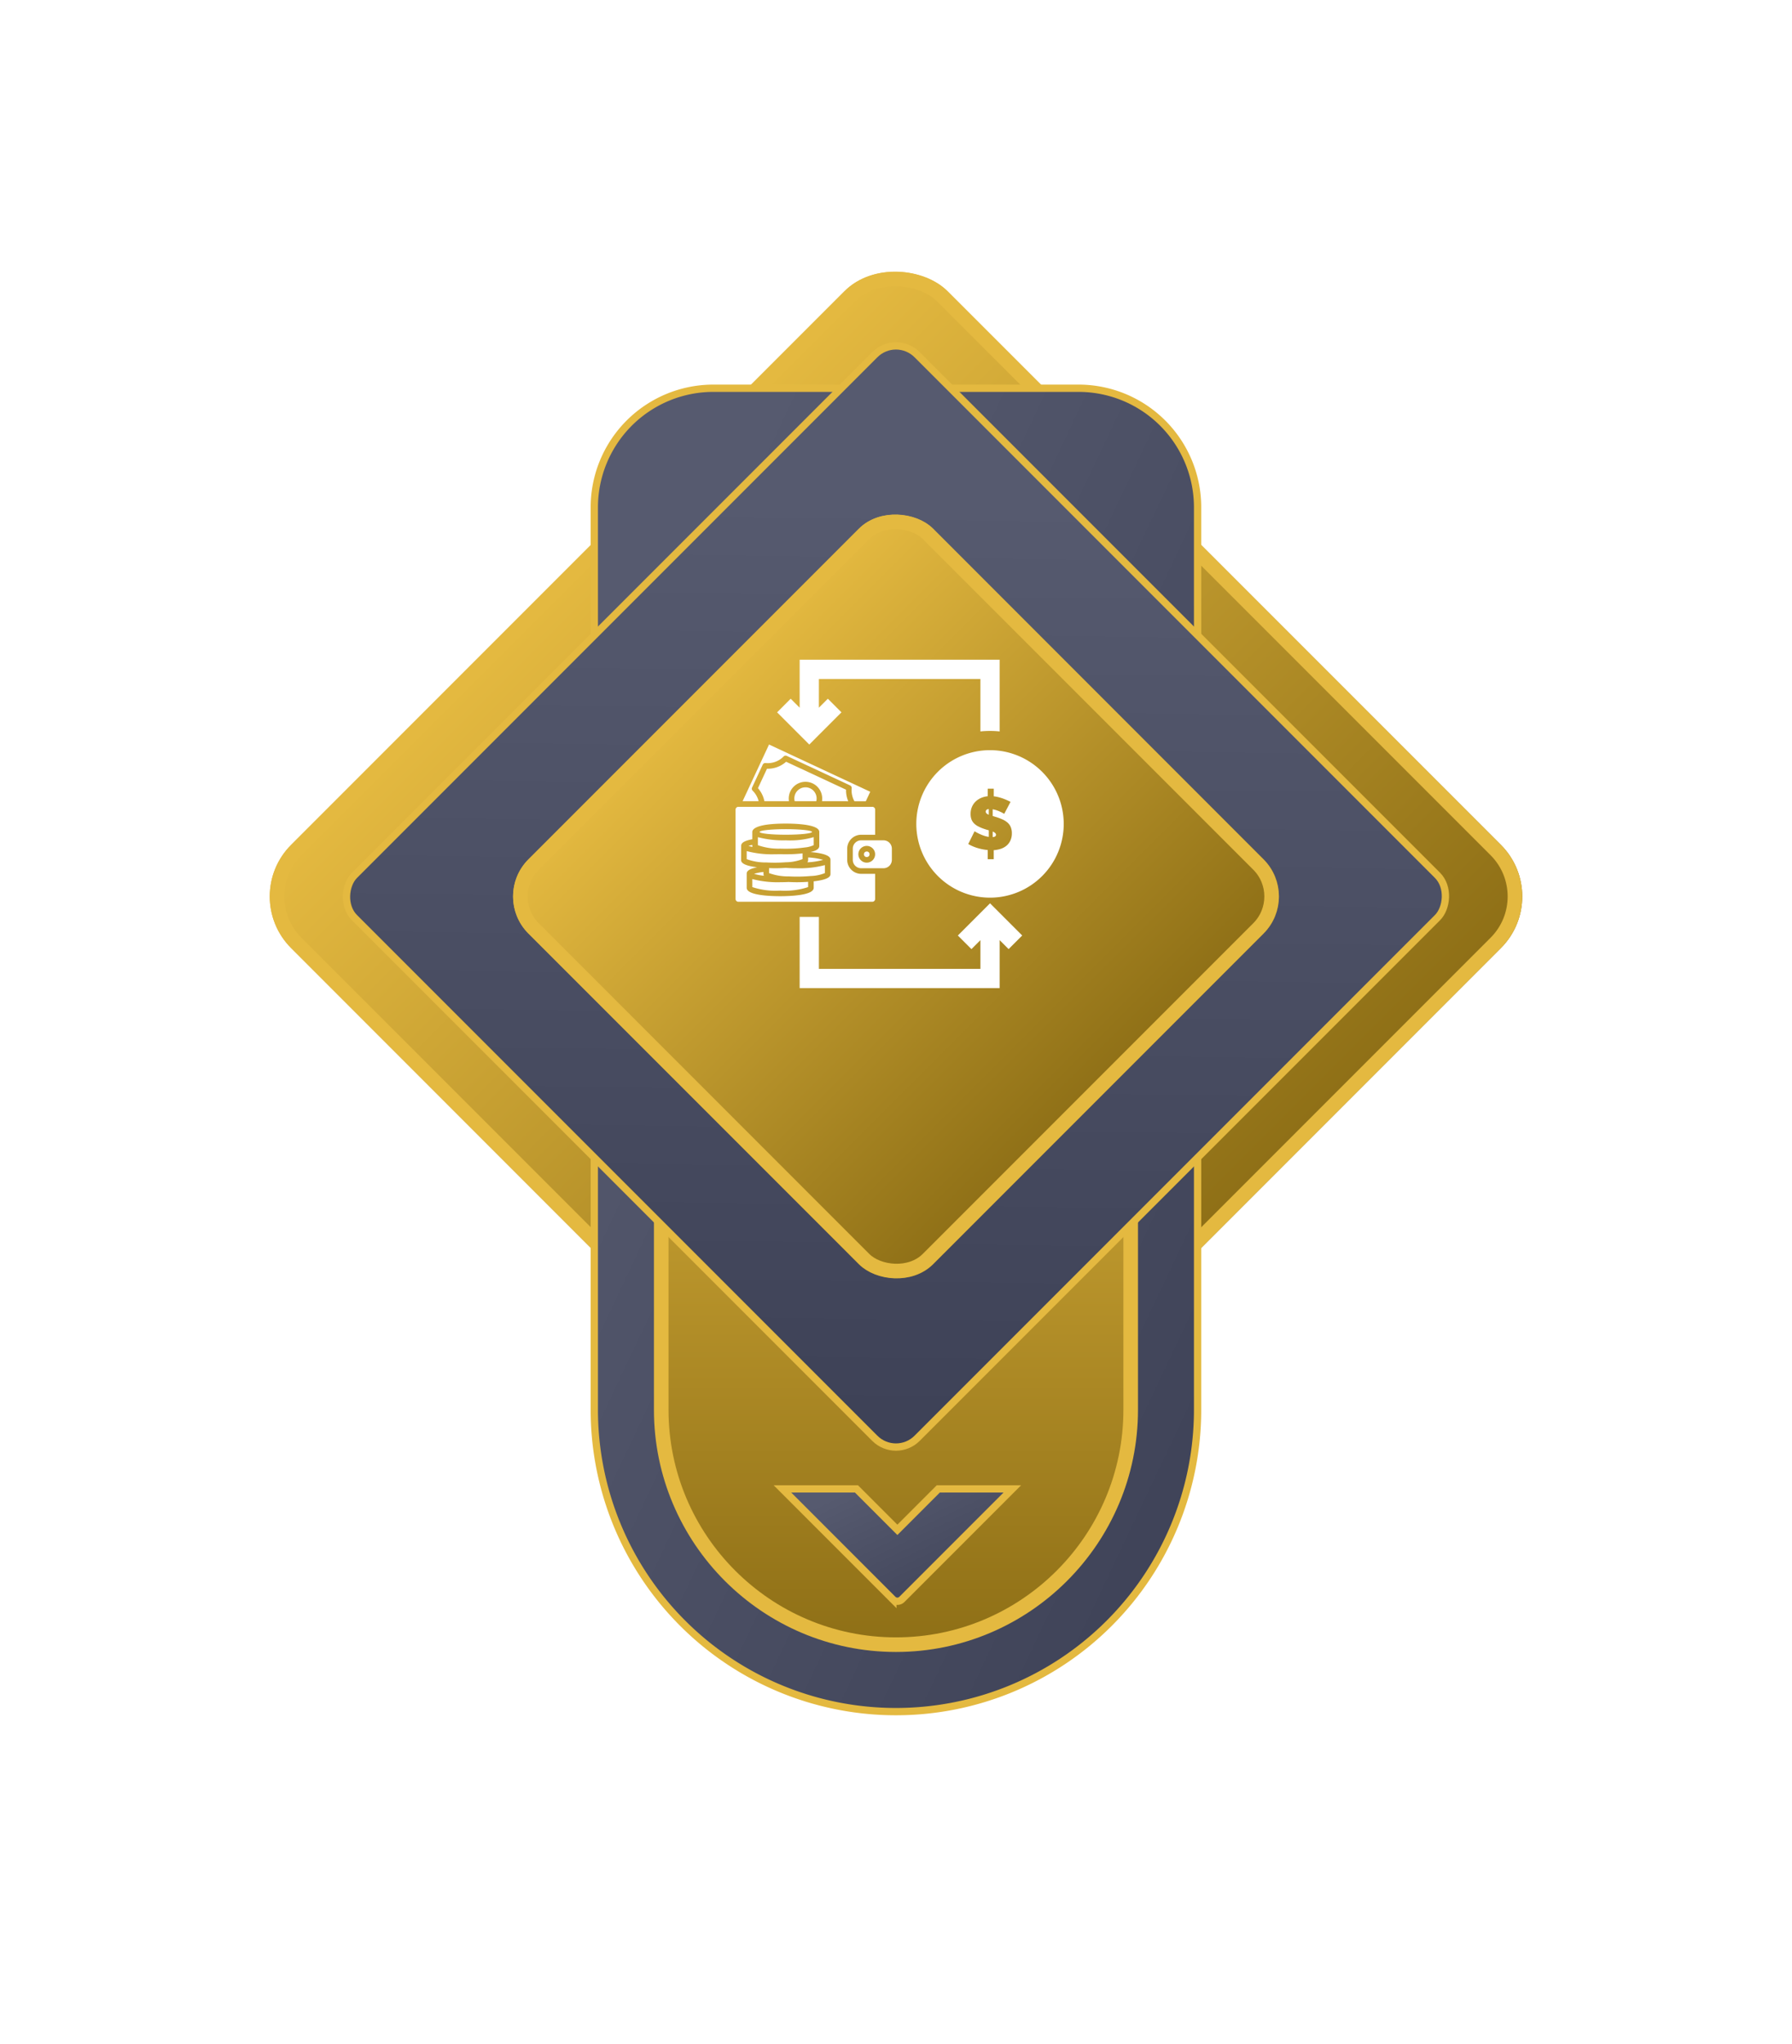 <svg xmlns="http://www.w3.org/2000/svg" xmlns:xlink="http://www.w3.org/1999/xlink" width="245.722" height="280.076" viewBox="0 0 245.722 280.076"><defs><linearGradient id="a" x1="0.5" x2="0.5" y2="1" gradientUnits="objectBoundingBox"><stop offset="0" stop-color="#e4b940"/><stop offset="1" stop-color="#8e6f16"/></linearGradient><filter id="b" x="2.848" y="2.848" width="240.026" height="240.026" filterUnits="userSpaceOnUse"><feOffset dy="10" input="SourceAlpha"/><feGaussianBlur stdDeviation="10" result="c"/><feFlood flood-opacity="0.4"/><feComposite operator="in" in2="c"/><feComposite in="SourceGraphic"/></filter><linearGradient id="d" x1="0.146" y1="0.146" x2="0.952" y2="0.974" gradientUnits="objectBoundingBox"><stop offset="0" stop-color="#565a6f"/><stop offset="1" stop-color="#3e4257"/></linearGradient><filter id="e" x="35.996" y="7.713" width="173.731" height="272.362" filterUnits="userSpaceOnUse"><feOffset dy="10" input="SourceAlpha"/><feGaussianBlur stdDeviation="15" result="f"/><feFlood flood-opacity="0.302"/><feComposite operator="in" in2="f"/><feComposite in="SourceGraphic"/></filter><filter id="h" x="59.676" y="87.886" width="126.372" height="168.51" filterUnits="userSpaceOnUse"><feOffset dy="10" input="SourceAlpha"/><feGaussianBlur stdDeviation="10" result="i"/><feFlood flood-opacity="0.4"/><feComposite operator="in" in2="i"/><feComposite in="SourceGraphic"/></filter><filter id="k" x="0" y="0" width="245.722" height="245.722" filterUnits="userSpaceOnUse"><feOffset dy="10" input="SourceAlpha"/><feGaussianBlur stdDeviation="15" result="l"/><feFlood flood-opacity="0.302"/><feComposite operator="in" in2="l"/><feComposite in="SourceGraphic"/></filter><filter id="n" x="61.082" y="158.547" width="123.938" height="106.401" filterUnits="userSpaceOnUse"><feOffset dy="10" input="SourceAlpha"/><feGaussianBlur stdDeviation="15" result="o"/><feFlood flood-opacity="0.302"/><feComposite operator="in" in2="o"/><feComposite in="SourceGraphic"/></filter><filter id="q" x="37.376" y="37.376" width="170.971" height="170.971" filterUnits="userSpaceOnUse"><feOffset dy="10" input="SourceAlpha"/><feGaussianBlur stdDeviation="10" result="r"/><feFlood flood-opacity="0.4"/><feComposite operator="in" in2="r"/><feComposite in="SourceGraphic"/></filter></defs><g transform="translate(5.956 -159.544)"><g transform="translate(26.892 182.392)"><g transform="translate(0 0)"><g transform="matrix(1, 0, 0, 1, -32.85, -22.85)" filter="url(#b)"><g transform="translate(32.85 112.86) rotate(-45)" stroke="#e4b940" stroke-width="2" fill="url(#a)"><rect width="127.298" height="127.298" rx="10" stroke="none"/><rect x="1" y="1" width="125.298" height="125.298" rx="9" fill="none"/></g></g></g></g><g transform="matrix(1, 0, 0, 1, -5.96, 159.54)" filter="url(#e)"><path d="M139.6,334.94V211.265a16.323,16.323,0,0,0-16.324-16.322H73.2a16.323,16.323,0,0,0-16.324,16.322V334.94a41.366,41.366,0,0,0,41.366,41.366h0A41.366,41.366,0,0,0,139.6,334.94Z" transform="translate(24.62 -151.73)" stroke="#e4b940" stroke-width="1" fill="url(#d)"/></g><g transform="matrix(1, 0, 0, 1, -5.96, 159.54)" filter="url(#h)"><g transform="translate(27.76 -126.91)" fill="url(#a)"><path d="M 95.1 342.31 C 77.353 342.31 62.914 327.871 62.914 310.124 L 62.914 235.8 L 127.286 235.8 L 127.286 310.124 C 127.286 327.871 112.847 342.31 95.1 342.31 Z" stroke="none"/><path d="M 63.914 236.8 L 63.914 310.124 C 63.914 327.32 77.904 341.31 95.1 341.31 C 112.296 341.31 126.286 327.32 126.286 310.124 L 126.286 236.8 L 63.914 236.8 M 61.914 234.8 L 128.286 234.8 L 128.286 310.124 C 128.286 328.422 113.398 343.31 95.1 343.31 C 76.802 343.31 61.914 328.422 61.914 310.124 L 61.914 234.8 Z" stroke="none" fill="#e4b940"/></g></g><g transform="matrix(1, 0, 0, 1, -5.96, 159.54)" filter="url(#k)"><rect width="109.112" height="109.112" rx="4.102" transform="translate(122.86 35.71) rotate(45)" stroke="#e4b940" stroke-width="1" fill="url(#d)"/></g><g transform="translate(101.333 353.591)"><g transform="matrix(1, 0, 0, 1, -107.29, -194.05)" filter="url(#n)"><path d="M94.142,287.9l-5.611,5.613L82.918,287.9H72.769l15.142,15.144a.875.875,0,0,0,1.238,0L104.293,287.9Z" transform="translate(34.52 -93.85)" stroke="#e4b940" stroke-width="1" fill="url(#d)"/></g></g><g transform="matrix(1, 0, 0, 1, -5.96, 159.54)" filter="url(#q)"><g transform="translate(67.38 112.86) rotate(-45)" stroke="#e4b940" stroke-width="2" fill="url(#a)"><rect width="78.468" height="78.468" rx="7.191" stroke="none"/><rect x="1" y="1" width="76.468" height="76.468" rx="6.191" fill="none"/></g></g><g transform="translate(94.905 249.958)"><path d="M390.371,233.161a.33.33,0,0,0,.1.251.975.975,0,0,0,.309.179v-.778Q390.371,232.864,390.371,233.161Z" transform="translate(-356.061 -212.351)" fill="#fff"/><path d="M401.164,267.887v.758a.668.668,0,0,0,.351-.1.262.262,0,0,0,.1-.215.325.325,0,0,0-.124-.251A1.155,1.155,0,0,0,401.164,267.887Z" transform="translate(-365.905 -244.342)" fill="#fff"/><path d="M292.107,141a10.107,10.107,0,1,0,10.107,10.107A10.119,10.119,0,0,0,292.107,141Zm2.774,12.427a2,2,0,0,1-.557.7,2.444,2.444,0,0,1-.789.41,3.939,3.939,0,0,1-.918.169v1.239h-.825v-1.26a6.818,6.818,0,0,1-1.413-.277,5.842,5.842,0,0,1-1.258-.543l.867-1.751a6.186,6.186,0,0,0,.6.328,5.928,5.928,0,0,0,.624.261,3.567,3.567,0,0,0,.727.179v-.9q-.32-.082-.639-.194a5.365,5.365,0,0,1-.836-.354,2.247,2.247,0,0,1-.577-.43,1.529,1.529,0,0,1-.335-.548,2.122,2.122,0,0,1-.108-.707,2.422,2.422,0,0,1,.186-.978,2.254,2.254,0,0,1,.505-.732,2.489,2.489,0,0,1,.748-.492,3.115,3.115,0,0,1,.913-.235v-1.034h.825v1.045a5.072,5.072,0,0,1,.66.123q.32.082.614.189t.552.225q.257.118.475.22l-.867,1.649a4.224,4.224,0,0,0-.5-.266,4.3,4.3,0,0,0-.51-.21,3.847,3.847,0,0,0-.573-.149v.922a1.759,1.759,0,0,1,.2.056c.069.024.141.046.217.067a7.51,7.51,0,0,1,.913.338,2.837,2.837,0,0,1,.7.435,1.68,1.68,0,0,1,.444.609,2.195,2.195,0,0,1,.155.87A2.285,2.285,0,0,1,294.881,153.427Z" transform="translate(-257.215 -128.607)" fill="#fff"/><path d="M73.622,7.208,71.757,5.343l-1.23,1.229V2.637H92.676V9.824a12.825,12.825,0,0,1,2.637,0V0H67.891V6.573l-1.23-1.229L64.8,7.208l4.412,4.413Z" transform="translate(-59.102)" fill="#fff"/><path d="M121.691,384.2l1.864,1.864,1.23-1.229v3.936H102.637V381.65H100v9.756h27.422v-6.573l1.23,1.229,1.864-1.864-4.412-4.413Z" transform="translate(-91.211 -346.405)" fill="#fff"/><path d="M91.845,199.805a1.534,1.534,0,0,0-.093,1.022h2.959a1.528,1.528,0,0,0-2.866-1.022Z" transform="translate(-83.644 -181.437)" fill="#fff"/><path d="M30.13,331.193v-.255a6.8,6.8,0,0,0-1.293.256,7.341,7.341,0,0,0,1.356.263A.5.5,0,0,1,30.13,331.193Z" transform="translate(-26.302 -301.852)" fill="#fff"/><path d="M31.115,342.391c-.383.02-.775.031-1.16.031a13.573,13.573,0,0,1-3.827-.432v1.1a10.208,10.208,0,0,0,3.827.483,10.21,10.21,0,0,0,3.827-.483v-.723c-.491.034-1,.057-1.531.057-.374,0-.757-.011-1.137-.031Z" transform="translate(-23.832 -311.932)" fill="#fff"/><path d="M47.318,164.488a3.827,3.827,0,0,1-.3-1.581L38.8,159.079a3.784,3.784,0,0,1-2.624.957L34.938,162.7a3.818,3.818,0,0,1,.882,1.786h3.37a2.294,2.294,0,1,1,4.529,0Z" transform="translate(-31.867 -145.097)" fill="#fff"/><circle cx="0.383" cy="0.383" r="0.383" transform="translate(17.606 26.279)" fill="#fff"/><path d="M10.974,139.985h2.2a3.049,3.049,0,0,0-.821-1.441.383.383,0,0,1-.079-.434l1.462-3.138a.38.38,0,0,1,.385-.219,3.026,3.026,0,0,0,2.475-.9.383.383,0,0,1,.435-.079l8.684,4.049a.383.383,0,0,1,.219.383,3.059,3.059,0,0,0,.373,1.782H27.87l.607-1.3L14.6,132.215Z" transform="translate(-10.009 -120.595)" fill="#fff"/><path d="M54.553,320.595c-.489.035-1,.053-1.531.053-.252,0-.509-.012-.765-.02v.684a7.531,7.531,0,0,0,2.7.454q.58.03,1.129.03c.651,0,1.3-.029,1.878-.083a5.579,5.579,0,0,0,1.949-.4v-1.095a13.574,13.574,0,0,1-3.827.432c-.527,0-1.041-.018-1.531-.053Z" transform="translate(-47.664 -292.072)" fill="#fff"/><path d="M188.256,282.729a1.148,1.148,0,0,0-1.148-1.148h-3.062a1.148,1.148,0,0,0-1.148,1.148v1.531a1.148,1.148,0,0,0,1.148,1.148h3.062a1.148,1.148,0,0,0,1.148-1.148Zm-3.445,1.914a1.148,1.148,0,1,1,1.148-1.148A1.148,1.148,0,0,1,184.812,284.643Z" transform="translate(-166.823 -256.833)" fill="#fff"/><path d="M20.671,288.916v-.132a4.606,4.606,0,0,0-.526.135,4.79,4.79,0,0,0,.548.137A.5.5,0,0,1,20.671,288.916Z" transform="translate(-18.374 -263.403)" fill="#fff"/><path d="M112.087,308.66a.494.494,0,0,1-.11.336,9.618,9.618,0,0,0,2.169-.336,9.089,9.089,0,0,0-2.059-.328Z" transform="translate(-102.135 -281.233)" fill="#fff"/><path d="M0,229.708v12.248a.383.383,0,0,0,.383.383H18.754a.383.383,0,0,0,.383-.383v-3.445H17.223A1.916,1.916,0,0,1,15.31,236.6v-1.531a1.916,1.916,0,0,1,1.914-1.914h1.914v-3.445a.383.383,0,0,0-.383-.383H.383A.383.383,0,0,0,0,229.708Zm.765,4.976c0-.438.467-.716,1.531-.912v-1c0-.344.447-1.148,4.593-1.148,1.381,0,4.593.112,4.593,1.148v1.914c0,.39-.372.651-1.2.842,2.727.23,2.732.855,2.732,1.072v1.914c0,.233-.006.765-2.3,1.025v.888c0,1.036-3.212,1.148-4.593,1.148s-4.593-.112-4.593-1.148v-1.914c0-.2,0-.617,1.431-.9-2.191-.259-2.2-.815-2.2-1.017Z" transform="translate(0 -209.169)" fill="#fff"/><path d="M22.749,299.97a6.534,6.534,0,0,0,2.324-.433v-.787a19.977,19.977,0,0,1-2.3.124c-.253,0-.5,0-.743-.012-.264.008-.524.012-.788.012a13.572,13.572,0,0,1-3.827-.432v1.1a7.526,7.526,0,0,0,2.7.454,21.259,21.259,0,0,0,2.632-.023Z" transform="translate(-15.888 -272.213)" fill="#fff"/><path d="M38.665,278.2a18.13,18.13,0,0,0,2.621-.172,3.754,3.754,0,0,0,1.206-.315v-1.1a11.586,11.586,0,0,1-3.827.437,13.573,13.573,0,0,1-3.827-.432v1.1a8.5,8.5,0,0,0,3.075.472c.26.007.5.011.753.011Z" transform="translate(-31.776 -252.301)" fill="#fff"/><ellipse cx="3.596" cy="0.383" rx="3.596" ry="0.383" transform="translate(3.293 23.217)" fill="#fff"/></g></g></svg>
